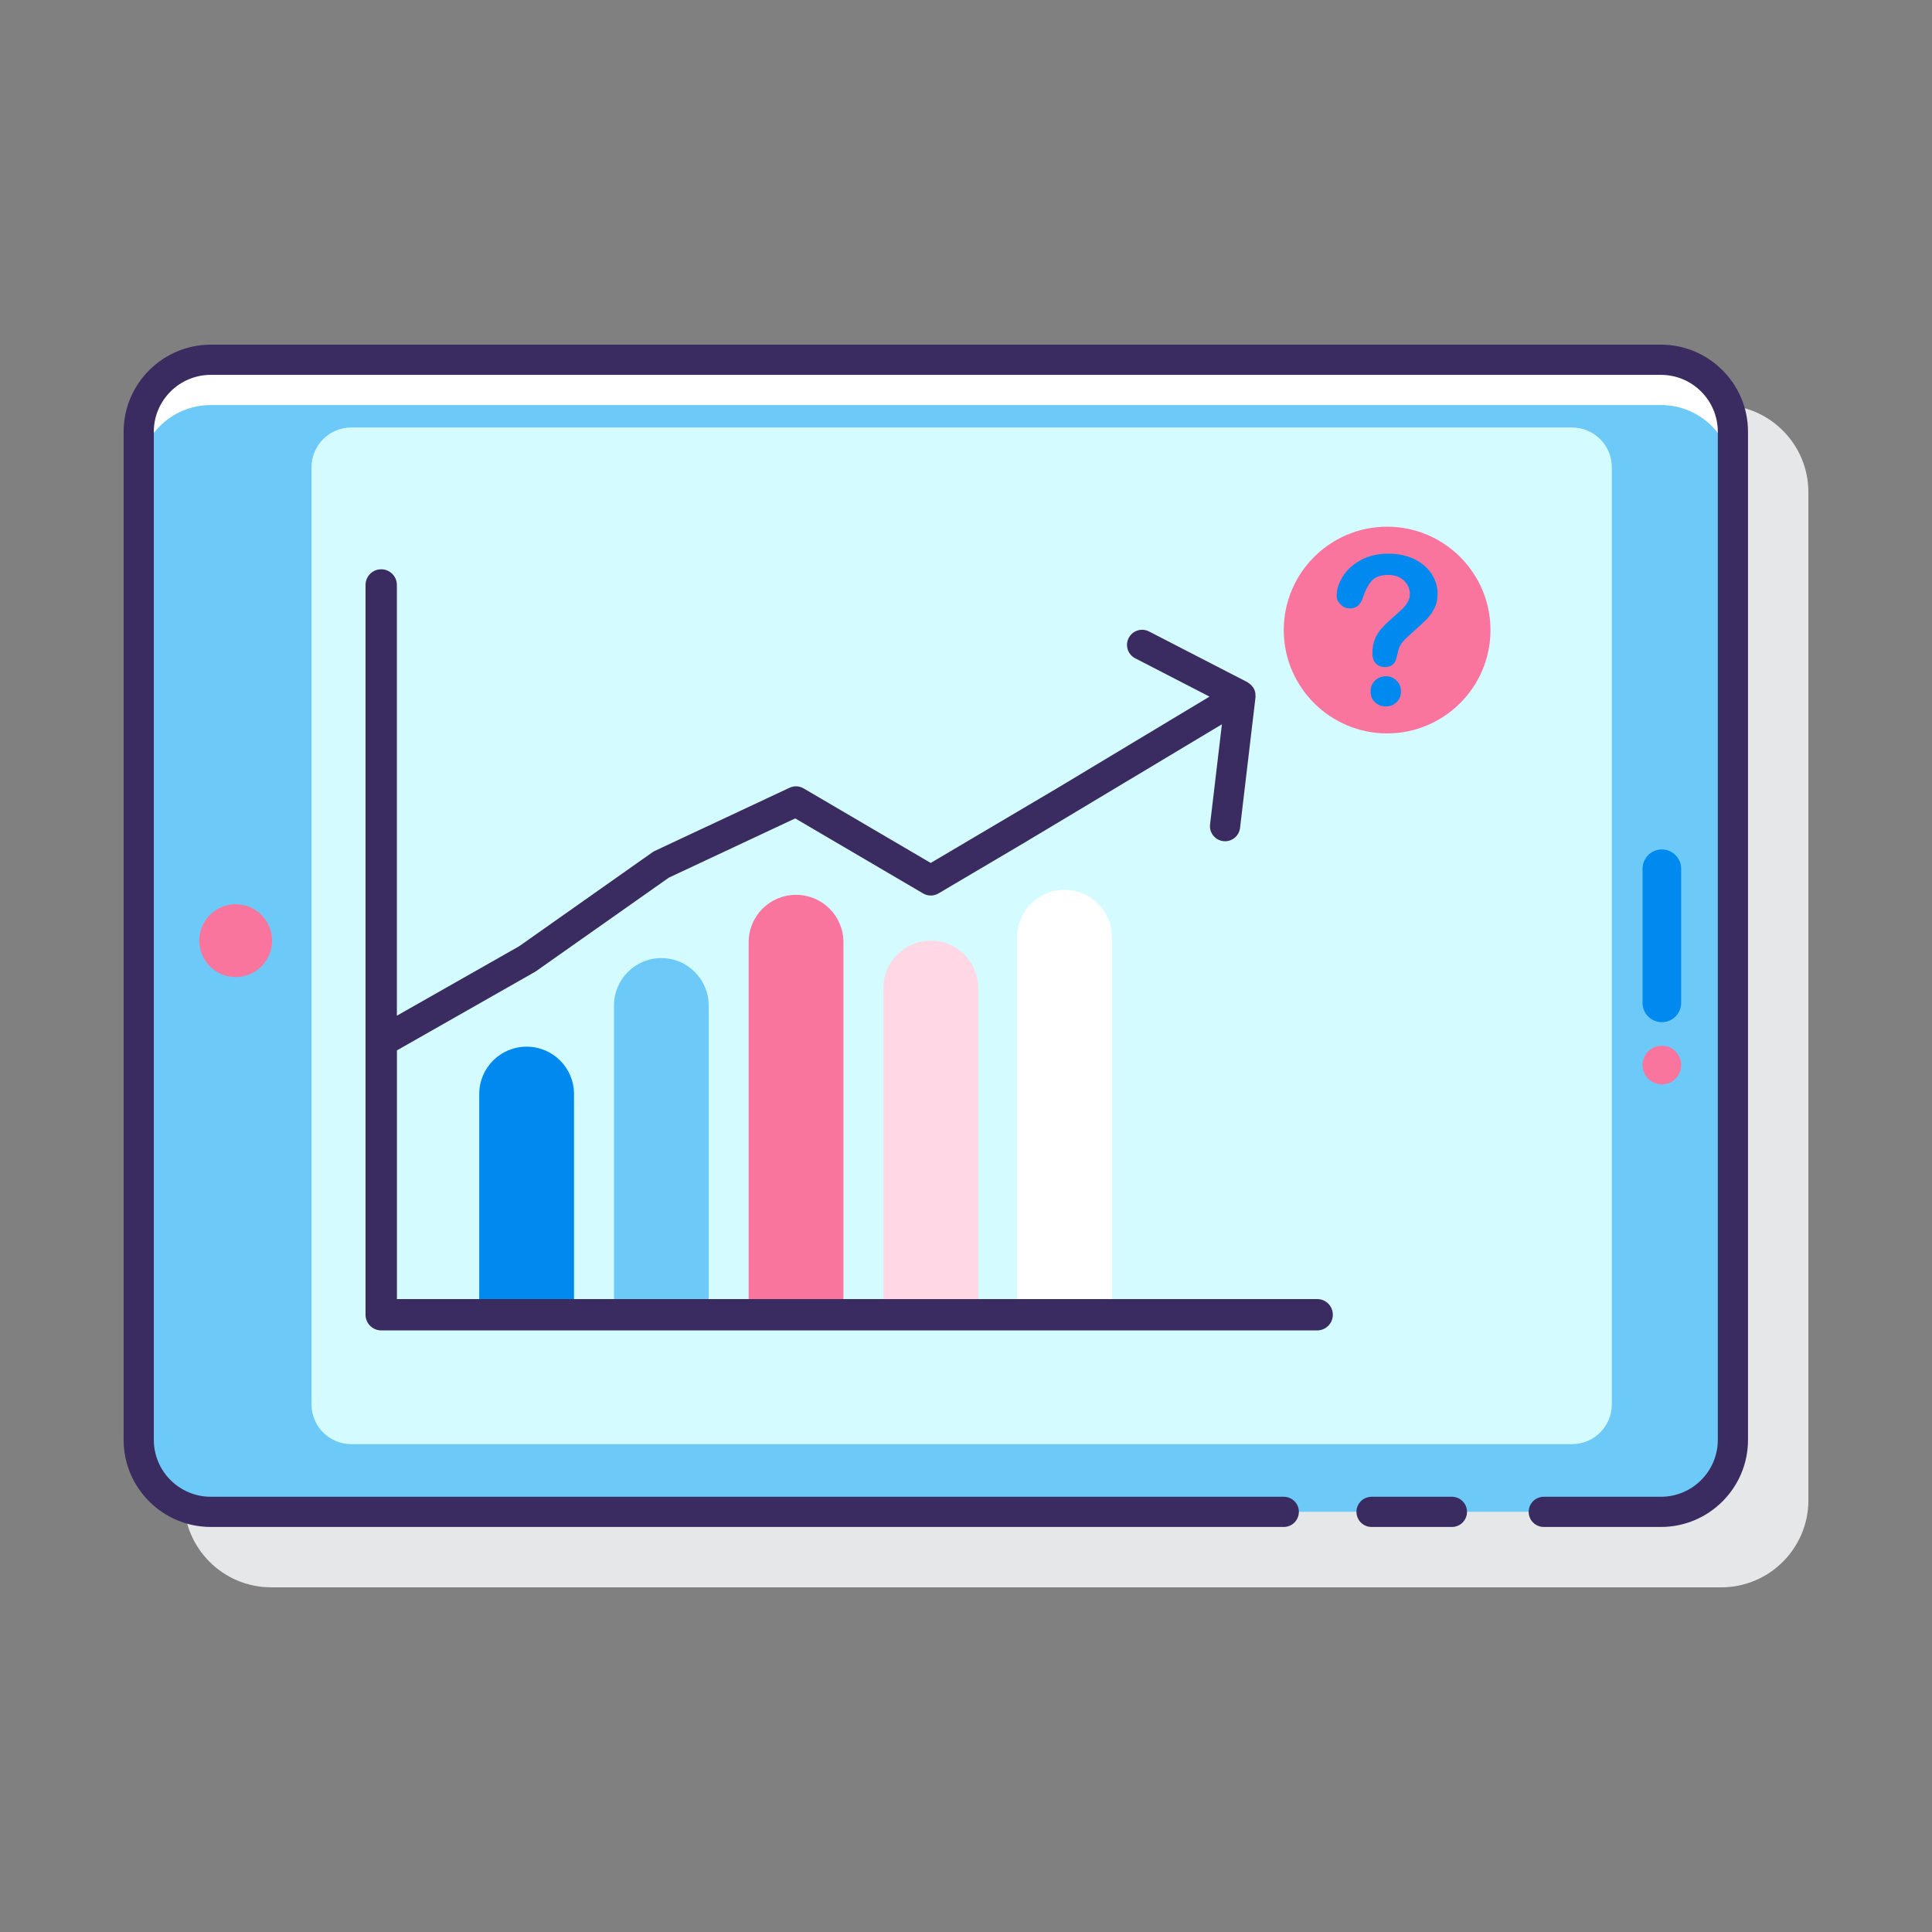 <?xml version="1.0" encoding="utf-8"?>
<!-- Generator: Adobe Illustrator 22.0.1, SVG Export Plug-In . SVG Version: 6.00 Build 0)  -->
<svg version="1.1" id="Layer_1" xmlns="http://www.w3.org/2000/svg" xmlns:xlink="http://www.w3.org/1999/xlink" x="0px" y="0px"
	 viewBox="0 0 128 128" style="enable-background:new 0 0 128 128;" xml:space="preserve">
<rect x="0" y="0" width="128" height="128" fill="#808080" stroke="none"/>
<style type="text/css">
	.st0{fill:#263238;}
	.st1{fill:#E6E7E8;}
	.st2{fill:#FFD7E5;}
	.st3{fill:#0089EF;}
	.st4{fill:#6DC9F7;}
	.st5{fill:#FA759E;}
	.st6{fill:#FFFFFF;}
	.st7{fill:#3A2C60;}
	.st8{fill:#D4FBFF;}
</style>
<g>
	<path class="st1" d="M114.04,26.835H17.97c-3.187,0-5.78,2.588-5.78,5.77v66.79c0,3.182,2.593,5.77,5.78,5.77h96.07
		c3.182,0,5.77-2.588,5.77-5.77v-66.79C119.81,29.423,117.222,26.835,114.04,26.835z"/>
	<g>
		<g>
			<g>
				<path class="st6" d="M9.195,95.392V28.609c0-2.636,2.137-4.773,4.773-4.773h96.072c2.636,0,4.773,2.137,4.773,4.773v66.784
					c0,2.636-2.137,4.773-4.773,4.773H13.968C11.332,100.166,9.195,98.028,9.195,95.392z"/>
				<path class="st4" d="M114.81,31.605v63.79c0,2.63-2.13,4.77-4.77,4.77H13.97c-2.64,0-4.78-2.14-4.78-4.77v-63.79
					c0-2.63,2.14-4.77,4.78-4.77h96.07C112.68,26.835,114.81,28.975,114.81,31.605z"/>
				<path class="st8" d="M20.638,93.043V30.958c0-1.456,1.18-2.636,2.636-2.636h80.877c1.456,0,2.636,1.18,2.636,2.636v62.084
					c0,1.456-1.18,2.636-2.636,2.636H23.274C21.818,95.678,20.638,94.498,20.638,93.043z"/>
				<circle class="st5" cx="15.615" cy="62.32" r="2.412"/>
			</g>
			<path class="st3" d="M110.102,56.279c-0.706,0-1.279,0.573-1.279,1.279v8.884c0,0.707,0.573,1.279,1.279,1.279
				c0.707,0,1.279-0.573,1.279-1.279v-8.884C111.381,56.852,110.809,56.279,110.102,56.279z"/>
			<circle class="st5" cx="110.102" cy="70.562" r="1.279"/>
		</g>
		<g>
			<g>
				<g>
					<path class="st3" d="M34.895,69.345h-0.01c-1.731,0-3.135,1.404-3.135,3.135v14.625h6.28V72.48
						C38.03,70.749,36.626,69.345,34.895,69.345z"/>
					<path class="st4" d="M43.815,63.475L43.815,63.475c-1.731,0-3.135,1.404-3.135,3.135v20.495h6.27V66.61
						C46.95,64.879,45.546,63.475,43.815,63.475z"/>
					<path class="st5" d="M52.745,59.285h-0.01c-1.731,0-3.135,1.404-3.135,3.135v24.685h6.28V62.42
						C55.88,60.689,54.476,59.285,52.745,59.285z"/>
					<path class="st6" d="M70.535,58.955h-0.01c-1.731,0-3.135,1.404-3.135,3.135v25.015h6.28V62.09
						C73.67,60.359,72.266,58.955,70.535,58.955z"/>
					<path class="st2" d="M61.675,62.325h-0.01c-1.731,0-3.135,1.404-3.135,3.135v21.645h6.28V65.46
						C64.81,63.729,63.406,62.325,61.675,62.325z"/>
				</g>
				<g>
					<path class="st7" d="M96.193,99.165h-5.324c-0.552,0-1,0.448-1,1s0.448,1,1,1h5.324c0.552,0,1-0.448,1-1
						S96.746,99.165,96.193,99.165z"/>
					<path class="st7" d="M110.04,22.835H13.97c-3.187,0-5.78,2.588-5.78,5.77v66.79c0,3.182,2.593,5.77,5.78,5.77h71.083
						c0.552,0,1-0.448,1-1s-0.448-1-1-1H13.97c-2.084,0-3.78-1.691-3.78-3.77v-66.79c0-2.079,1.696-3.77,3.78-3.77h96.07
						c2.079,0,3.77,1.691,3.77,3.77v66.79c0,2.079-1.691,3.77-3.77,3.77h-7.761c-0.552,0-1,0.448-1,1s0.448,1,1,1h7.761
						c3.182,0,5.77-2.588,5.77-5.77v-66.79C115.81,25.423,113.222,22.835,110.04,22.835z"/>
					<path class="st7" d="M87.27,86.067H26.297V69.591l9.172-5.216l8.846-6.23l8.371-3.923l8.474,4.971
						c0.313,0.185,0.702,0.184,1.015-0.001l5.722-3.378l13.058-7.827l-0.785,6.63c-0.065,0.548,0.327,1.046,0.875,1.111
						c0.04,0.004,0.08,0.007,0.119,0.007c0.5,0,0.931-0.374,0.992-0.882l1.024-8.652c0.008-0.064-0.002-0.125-0.007-0.187
						c-0.002-0.031,0.002-0.06-0.003-0.091c-0.019-0.119-0.06-0.231-0.119-0.334c-0.004-0.006-0.003-0.014-0.007-0.02
						c-0.011-0.018-0.03-0.028-0.042-0.046c-0.052-0.076-0.113-0.143-0.186-0.203c-0.032-0.026-0.063-0.049-0.098-0.071
						c-0.026-0.017-0.046-0.039-0.074-0.054l-6.518-3.359c-0.49-0.253-1.094-0.06-1.347,0.431c-0.253,0.491-0.061,1.094,0.431,1.347
						l4.923,2.538l-10.117,6.083l-8.354,4.937l-8.421-4.939c-0.284-0.167-0.632-0.182-0.929-0.043l-8.928,4.184
						c-0.053,0.024-0.103,0.054-0.151,0.087l-8.837,6.229l-8.102,4.602V38.755c0-0.573-0.464-1.038-1.038-1.038
						s-1.038,0.464-1.038,1.038v48.35c0,0.573,0.464,1.038,1.038,1.038h62.01c0.573,0,1.038-0.464,1.038-1.038
						S87.843,86.067,87.27,86.067z"/>
				</g>
			</g>
			<g>
				<path class="st5" d="M91.9,48.59c-3.776,0-6.848-3.072-6.848-6.848c0-3.776,3.072-6.848,6.848-6.848s6.848,3.072,6.848,6.848
					C98.748,45.518,95.676,48.59,91.9,48.59z"/>
			</g>
			<g>
				<path class="st3" d="M88.557,39.476c0-0.423,0.136-0.852,0.408-1.287c0.272-0.435,0.669-0.795,1.19-1.08
					c0.522-0.285,1.13-0.428,1.825-0.428c0.646,0,1.217,0.119,1.712,0.358c0.495,0.238,0.877,0.563,1.147,0.973
					c0.27,0.41,0.405,0.856,0.405,1.337c0,0.379-0.077,0.711-0.231,0.996c-0.154,0.285-0.337,0.532-0.548,0.739
					c-0.212,0.207-0.592,0.556-1.14,1.046c-0.152,0.138-0.273,0.26-0.364,0.364s-0.159,0.201-0.204,0.288
					c-0.045,0.087-0.079,0.174-0.104,0.261c-0.025,0.087-0.061,0.24-0.11,0.458c-0.085,0.464-0.35,0.695-0.796,0.695
					c-0.232,0-0.427-0.076-0.585-0.227c-0.158-0.152-0.237-0.377-0.237-0.675c0-0.374,0.058-0.699,0.174-0.973
					c0.116-0.274,0.27-0.515,0.461-0.722c0.192-0.207,0.45-0.454,0.776-0.739c0.285-0.25,0.491-0.438,0.618-0.565
					c0.127-0.127,0.234-0.269,0.321-0.425s0.13-0.325,0.13-0.508c0-0.357-0.133-0.657-0.398-0.903s-0.607-0.368-1.026-0.368
					c-0.49,0-0.851,0.124-1.083,0.371c-0.232,0.247-0.428,0.612-0.588,1.093c-0.152,0.504-0.439,0.756-0.863,0.756
					c-0.25,0-0.46-0.088-0.632-0.264S88.557,39.681,88.557,39.476z M91.82,46.804c-0.272,0-0.509-0.088-0.712-0.264
					c-0.203-0.176-0.304-0.422-0.304-0.739c0-0.281,0.098-0.517,0.294-0.709s0.437-0.288,0.722-0.288
					c0.281,0,0.517,0.096,0.709,0.288s0.288,0.428,0.288,0.709c0,0.312-0.1,0.557-0.301,0.735
					C92.315,46.715,92.083,46.804,91.82,46.804z"/>
			</g>
		</g>
	</g>
</g>
</svg>
